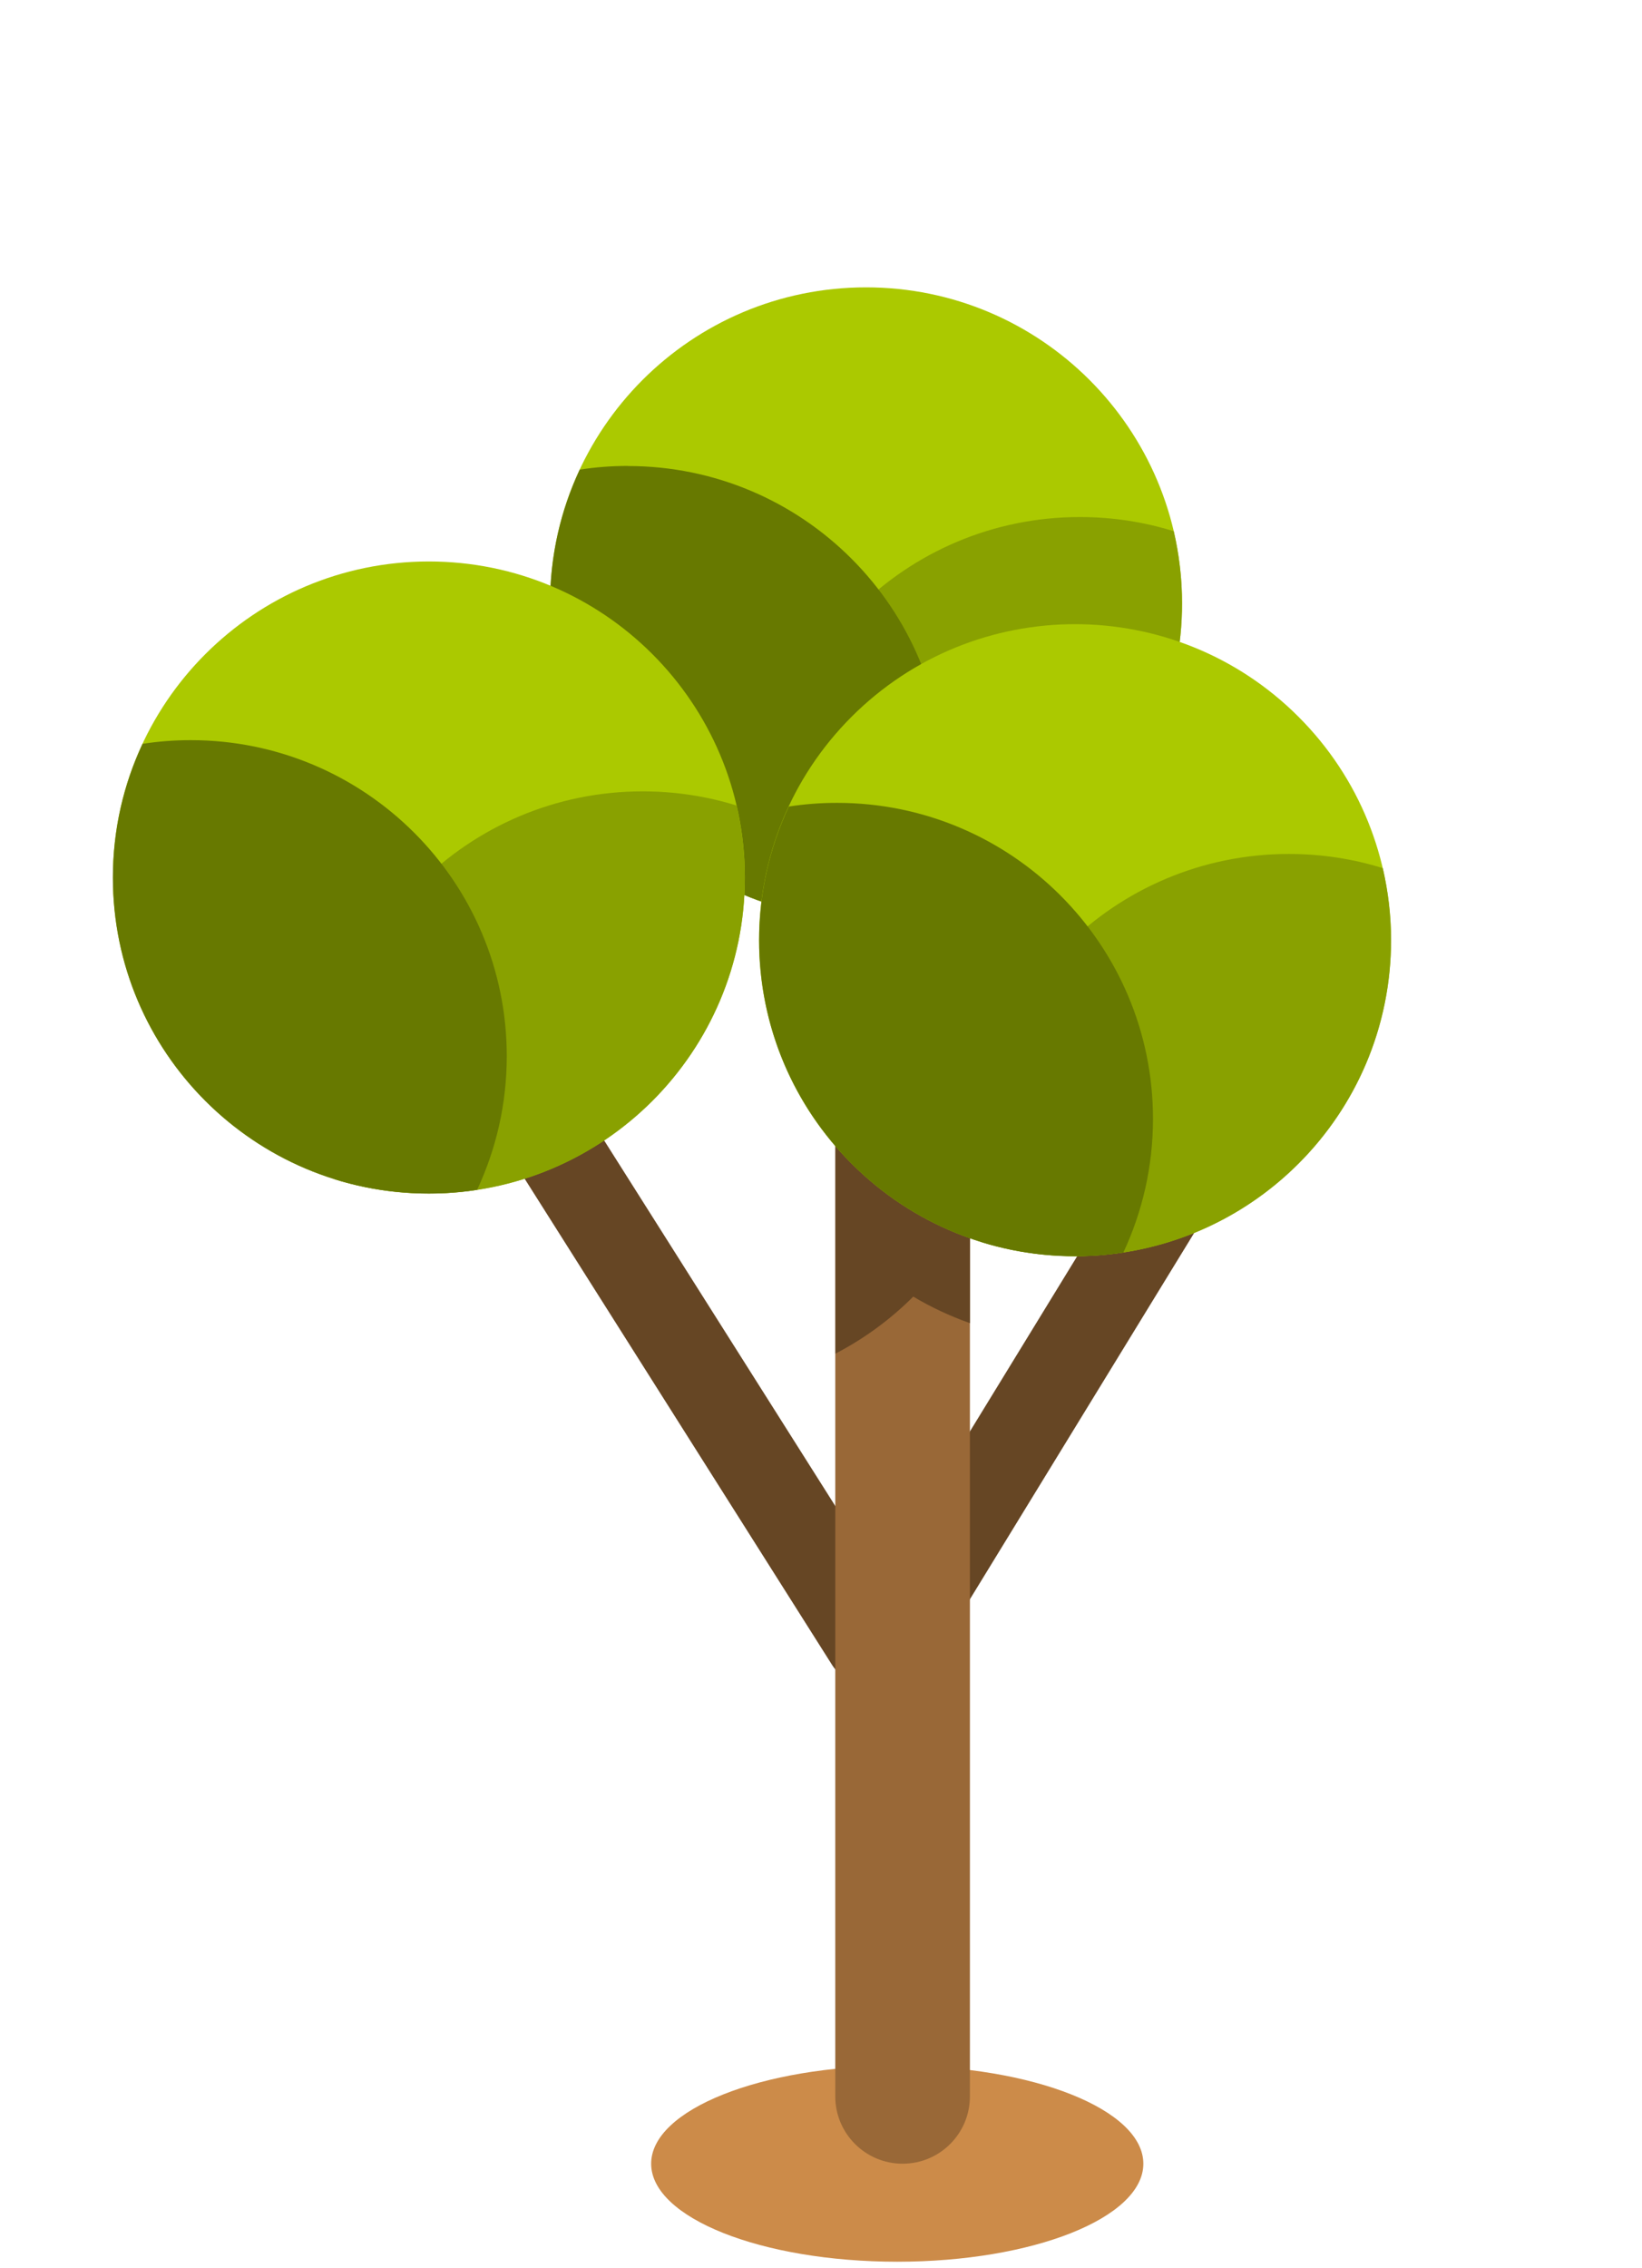 <svg width="160" height="221" viewBox="0 0 160 221" fill="none" xmlns="http://www.w3.org/2000/svg">
<path d="M111.41 210.83C111.41 216.1 100.67 220.38 87.43 220.38C74.19 220.38 63.45 216.1 63.45 210.83C63.45 205.56 74.19 201.28 87.43 201.28C100.67 201.28 111.41 205.56 111.41 210.83Z" fill="#CC8B49"/>
<path d="M85.02 154.98C83.79 156.99 84.42 159.62 86.43 160.85C88.44 162.08 91.07 161.45 92.3 159.44L125.44 105.31C126.67 103.3 126.04 100.67 124.03 99.44C122.02 98.21 119.39 98.84 118.16 100.85L85.02 154.98Z" fill="#664624"/>
<path d="M88.34 157.73C89.55 159.75 88.89 162.38 86.87 163.59C84.85 164.8 82.22 164.14 81.01 162.12L30.79 82.7C29.58 80.68 30.24 78.06 32.26 76.84C34.28 75.63 36.91 76.29 38.12 78.31L88.34 157.73Z" fill="#664624"/>
<path d="M94.51 204.27C94.51 207.89 91.58 210.83 87.95 210.83C84.33 210.83 81.39 207.89 81.39 204.27V100.47C81.39 96.85 84.33 93.92 87.95 93.92C91.57 93.92 94.51 96.86 94.51 100.47V204.27Z" fill="#996837"/>
<path d="M87.96 93.92C84.34 93.92 81.4 96.86 81.4 100.47V131.9C84.21 130.44 86.77 128.56 88.99 126.34C90.73 127.38 92.58 128.24 94.52 128.93V100.47C94.52 96.85 91.59 93.92 87.96 93.92Z" fill="#664624"/>
<path d="M115.18 58.79C115.18 75.79 101.39 89.58 84.39 89.58C67.39 89.58 53.6 75.8 53.6 58.79C53.6 41.78 67.38 28 84.39 28C101.4 28 115.18 41.79 115.18 58.79Z" fill="#ABC900"/>
<path d="M74.43 81.17C74.43 83.59 74.72 85.94 75.24 88.19C78.13 89.09 81.2 89.57 84.39 89.57C101.39 89.57 115.18 75.79 115.18 58.78C115.18 56.36 114.89 54.01 114.37 51.76C111.48 50.86 108.41 50.38 105.22 50.38C88.22 50.38 74.43 64.16 74.43 81.17Z" fill="#89A100"/>
<path d="M61.19 45.4C59.59 45.4 58.02 45.52 56.49 45.76C54.64 49.72 53.6 54.13 53.6 58.79C53.6 75.79 67.38 89.58 84.39 89.58C85.99 89.58 87.56 89.46 89.09 89.23C90.94 85.27 91.98 80.86 91.98 76.2C91.98 59.2 78.2 45.41 61.19 45.41V45.4Z" fill="#677900"/>
<path d="M41.79 116.29C58.795 116.29 72.58 102.505 72.58 85.5C72.58 68.495 58.795 54.71 41.79 54.71C24.785 54.71 11 68.495 11 85.5C11 102.505 24.785 116.29 41.79 116.29Z" fill="#ABC900"/>
<path d="M31.83 107.89C31.83 110.31 32.12 112.66 32.64 114.92C35.53 115.82 38.6 116.3 41.79 116.3C58.79 116.3 72.58 102.52 72.58 85.51C72.58 83.09 72.29 80.74 71.77 78.49C68.88 77.59 65.81 77.11 62.62 77.11C45.62 77.11 31.83 90.89 31.83 107.9V107.89Z" fill="#89A100"/>
<path d="M18.59 72.12C16.99 72.12 15.42 72.24 13.89 72.48C12.04 76.43 11 80.85 11 85.51C11 102.52 24.78 116.3 41.79 116.3C43.39 116.3 44.95 116.18 46.49 115.94C48.34 111.98 49.38 107.57 49.38 102.91C49.38 85.91 35.59 72.12 18.59 72.12Z" fill="#677900"/>
<path d="M126.525 113.381C138.549 101.357 138.549 81.862 126.525 69.838C114.501 57.813 95.006 57.813 82.981 69.838C70.957 81.862 70.957 101.357 82.982 113.381C95.006 125.405 114.501 125.405 126.525 113.381Z" fill="#ABC900"/>
<path d="M94.8 114C94.8 116.42 95.09 118.77 95.61 121.02C98.5 121.92 101.57 122.4 104.76 122.4C121.77 122.4 135.55 108.62 135.55 91.61C135.55 89.19 135.26 86.84 134.74 84.59C131.85 83.69 128.78 83.21 125.59 83.21C108.59 83.21 94.8 96.99 94.8 114Z" fill="#89A100"/>
<path d="M81.56 78.23C79.96 78.23 78.39 78.35 76.86 78.59C75.01 82.55 73.97 86.96 73.97 91.62C73.97 108.63 87.75 122.41 104.76 122.41C106.36 122.41 107.93 122.29 109.46 122.05C111.31 118.09 112.35 113.68 112.35 109.02C112.35 92.02 98.56 78.23 81.56 78.23Z" fill="#677900"/>
</svg>
